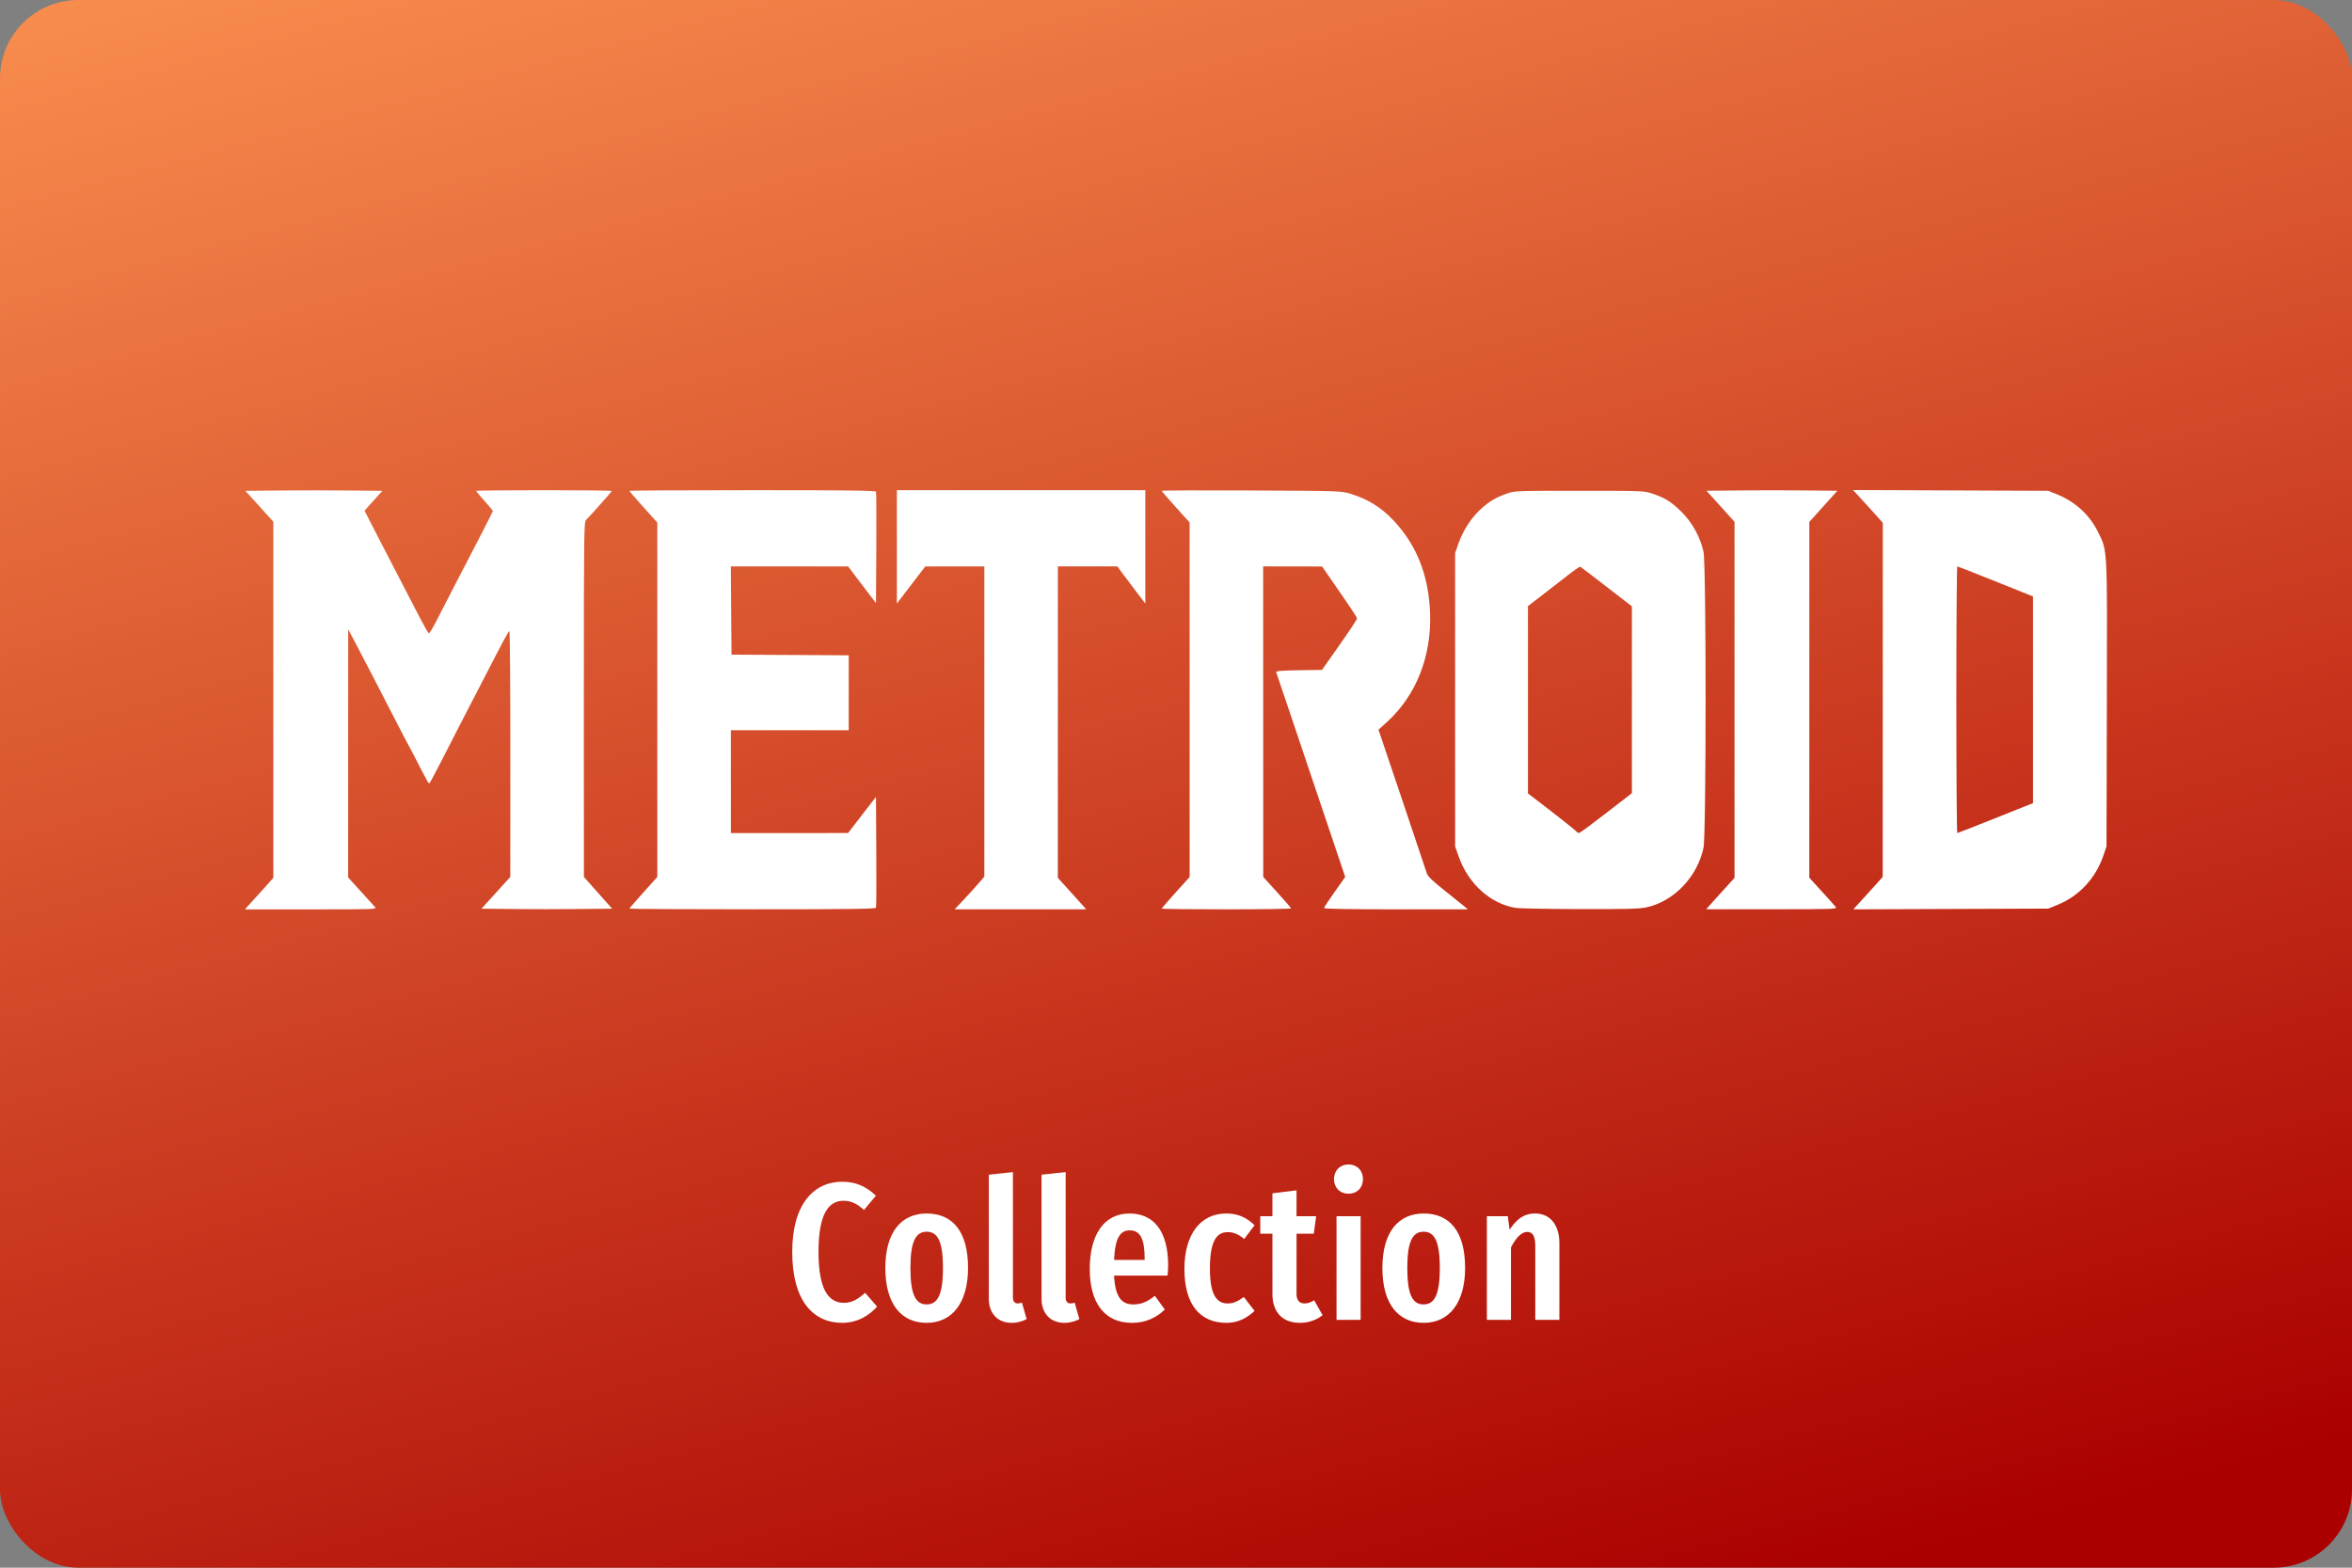 <svg width="480" height="320" version="1.1" viewBox="0 0 480 320" xml:space="preserve" xmlns="http://www.w3.org/2000/svg"><rect x="0" y="0" width="480" height="320" fill="#808080" stroke="none"/><defs><linearGradient id="a" x1="249.6" x2="135.2" y1="356" y2="-71.11" gradientUnits="userSpaceOnUse"><stop stop-color="#a00" offset="0"/><stop stop-color="#f95" offset="1"/></linearGradient></defs><rect id="b" width="480" height="320" ry="16" fill="url(#a)"/><path d="m275.2 237.7c-1.76 0-2.959 1.28-2.959 3 0 1.68 1.199 2.959 2.959 2.959 1.8 0 2.961-1.279 2.961-2.959 0-1.72-1.161-3-2.961-3zm-68.48 1.559-4.92 0.521v25.32c0 3 1.8 4.92 4.68 4.92 1.2 0 2.321-0.36 3.041-0.76l-0.961-3.359c-0.2 0.04-0.519 0.16-0.879 0.16-0.64 0-0.961-0.48-0.961-1.16zm10.76 0-4.92 0.521v25.32c0 3 1.802 4.92 4.682 4.92 1.2 0 2.319-0.36 3.039-0.76l-0.961-3.359c-0.2 0.04-0.519 0.16-0.879 0.16-0.64 0-0.961-0.48-0.961-1.16zm-45.6 1.961c-5.76 0-10.2 4.52-10.2 14.32 0 9.92 4.239 14.48 10.2 14.48 3.2 0 5.601-1.598 7.121-3.318l-2.441-2.801c-1.24 1.04-2.438 2.039-4.318 2.039-3.12 0-5.201-2.638-5.201-10.4 0-7.96 2.161-10.44 5.121-10.44 1.6 0 2.838 0.681 4.158 1.881l2.441-2.92c-1.92-1.8-3.961-2.84-6.881-2.84zm92.72 1.76-4.92 0.6v4.68h-2.48v3.561h2.48v12.32c0 3.48 1.839 5.879 5.639 5.879 1.64 0 3.282-0.519 4.602-1.559l-1.721-3.041c-0.72 0.4-1.199 0.641-1.959 0.641-1.12 0-1.641-0.72-1.641-1.92v-12.32h3.52l0.48-3.561h-4zm-75.48 4.721c-5.24 0-8.439 3.879-8.439 11.12 0 7.28 3.199 11.2 8.439 11.2s8.439-4.159 8.439-11.2c0-7.52-3.199-11.12-8.439-11.12zm41.4 0c-5.28 0-8.121 4.438-8.121 11.32 0 6.96 3.042 11 8.602 11 2.84 0 5.039-1.079 6.719-2.719l-2.039-2.801c-1.48 1.2-2.72 1.76-4.4 1.76-2.2 0-3.68-1.239-3.92-5.879h10.92c0.04-0.56 0.119-1.361 0.119-2.041 0-7.12-2.999-10.64-7.879-10.64zm19.72 0c-5.16 0-8.521 4.158-8.521 11.32 0 7.4 3.28 11 8.6 11 2.28 0 4.161-0.959 5.721-2.439l-2.199-2.84c-1.16 0.84-2.041 1.32-3.281 1.32-2.16 0-3.639-1.561-3.639-7.121 0-5.6 1.359-7.439 3.639-7.439 1.24 0 2.241 0.48 3.361 1.4l2.119-2.801c-1.68-1.64-3.479-2.398-5.799-2.398zm40.32 0c-5.24 0-8.439 3.879-8.439 11.12 0 7.28 3.199 11.2 8.439 11.2s8.441-4.159 8.441-11.2c0-7.52-3.201-11.12-8.441-11.12zm22.76 0c-2.4 0-3.878 1.238-5.238 3.318l-0.361-2.76h-4.279v21.16h4.92v-14.8c1-1.92 2.12-3.16 3.32-3.16 1.04 0 1.639 0.76 1.639 2.84v15.12h4.92v-15.68c0-3.68-1.88-6.039-4.92-6.039zm-40.56 0.559v21.16h4.92v-21.16zm-42.2 2.881c2.16 0 3.041 1.76 3.041 5.76v0.279h-6.24c0.2-4.68 1.359-6.039 3.199-6.039zm-41.44 0.279c2.2 0 3.32 1.88 3.32 7.4s-1.12 7.439-3.32 7.439-3.32-1.879-3.32-7.439c0-5.48 1.12-7.4 3.32-7.4zm101.4 0c2.2 0 3.32 1.88 3.32 7.4s-1.12 7.439-3.32 7.439-3.318-1.879-3.318-7.439c0-5.48 1.118-7.4 3.318-7.4z" fill="#fff"/><path d="m50.63 184.9c0.343-0.396 0.743-0.832 0.885-0.973 0.145-0.145 1.163-1.268 2.266-2.5l2.003-2.242v-72.69l-2.852-3.155-2.852-3.151 6.992-0.069c3.845-0.041 10.13-0.041 13.98 0l6.984 0.069-3.643 4.055 2.69 5.231c1.482 2.876 3.664 7.097 4.847 9.379 1.188 2.282 2.88 5.546 3.764 7.254 0.88 1.705 1.705 3.134 1.826 3.175 0.121 0.041 0.828-1.123 1.567-2.585 0.739-1.462 2.193-4.29 3.235-6.289 4.823-9.254 8.256-15.93 8.264-16.09 9e-3 -0.093-0.759-1.022-1.7-2.064-0.945-1.046-1.713-1.967-1.713-2.048 0-0.081 6.224-0.145 13.83-0.145 7.61 0 13.84 0.065 13.84 0.149 0 0.141-4.253 4.944-5.215 5.889-0.456 0.444-0.477 1.919-0.473 36.68l9e-3 36.22 2.88 3.243 2.88 3.239-6.782 0.069c-3.732 0.041-9.73 0.041-13.33 0l-6.551-0.069 2.94-3.239 2.941-3.243 9e-3 -25.08c4e-3 -13.79-0.081-25.08-0.19-25.08-0.206 9e-3 -1.022 1.519-5.178 9.589-1.434 2.783-3.603 6.98-4.823 9.334-1.22 2.351-3.122 6.055-4.221 8.232-1.103 2.173-2.08 3.95-2.169 3.954-0.089 0-1.01-1.664-2.04-3.696-1.034-2.032-1.959-3.813-2.064-3.954-0.101-0.141-1.381-2.593-2.844-5.445-3.486-6.798-6.491-12.6-8.191-15.81l-1.373-2.593-4e-3 25.33-4e-3 25.33 1.49 1.632c0.816 0.901 1.951 2.153 2.52 2.783 0.57 0.634 1.236 1.361 1.486 1.624 0.436 0.456 0.016 0.473-13.04 0.473h-13.5zm77.83 0.574c0-0.077 1.28-1.567 2.844-3.308l2.844-3.167v-72.33l-2.844-3.163c-1.563-1.745-2.844-3.231-2.844-3.308 0-0.077 11.29-0.137 25.1-0.137 19.84 0 25.12 0.065 25.22 0.323 0.069 0.178 0.097 5.364 0.057 11.52l-0.065 11.2-2.848-3.74-2.844-3.744-23.93-9e-3 0.069 9.007 0.069 9.011 11.96 0.065 11.96 0.069v15.29h-24.05v21l23.92-0.013 2.844-3.688 2.848-3.688 0.065 11.15c0.041 6.131 0.012 11.29-0.057 11.47-0.097 0.254-5.38 0.323-25.22 0.323-13.81 0-25.1-0.065-25.1-0.137zm67.41-0.965c1.83-1.931 3.643-3.926 4.338-4.766l0.679-0.816v-63.31h-12.05l-2.9 3.789-2.9 3.793v-23.14h50.7v23.13l-1.818-2.379c-0.998-1.313-2.282-3.017-2.852-3.789l-1.038-1.41h-12.14v63.58l2.383 2.625c1.309 1.446 2.609 2.888 2.888 3.211l0.509 0.582h-26.84zm41.22 0.957c0-0.077 1.28-1.559 2.844-3.296l2.848-3.151v-72.37l-2.848-3.155c-1.563-1.733-2.844-3.223-2.844-3.308 0-0.085 8.236-0.117 18.3-0.069 18.18 0.089 18.31 0.093 20.24 0.679 4.096 1.248 7.238 3.421 10.13 7.004 3.837 4.754 5.82 10.38 6.091 17.28 0.343 8.777-2.803 16.81-8.692 22.2l-1.834 1.676 4.811 14.25c2.646 7.832 4.92 14.61 5.049 15.05 0.174 0.602 1.078 1.478 3.53 3.437 1.814 1.442 3.643 2.916 4.071 3.272l0.775 0.646-14.68 4e-3c-9.225 0-14.68-0.093-14.68-0.25 0-0.137 0.973-1.624 2.165-3.3l2.165-3.054-4.496-13.36c-2.476-7.343-5.618-16.68-6.984-20.74-1.369-4.063-2.541-7.533-2.609-7.707-0.093-0.242 1.006-0.335 4.617-0.392l4.734-0.069 2.278-3.239c3.655-5.19 4.855-6.996 4.855-7.299 0-0.242-1.349-2.254-6.358-9.48l-0.755-1.091-6.014-0.012-6.01-9e-3 4e-3 31.7 9e-3 31.69 2.831 3.114c1.555 1.709 2.835 3.195 2.84 3.304 4e-3 0.105-5.929 0.194-13.18 0.194-7.254 0-13.19-0.065-13.19-0.145zm72.22-0.141c-5.166-0.864-9.662-4.928-11.63-10.52l-0.715-2.028v-59.89l0.727-2.064c0.897-2.549 2.577-5.126 4.475-6.867 1.733-1.587 3.033-2.367 5.271-3.171 1.676-0.602 1.721-0.602 14.87-0.602 13.13 0 13.2 0 14.99 0.602 2.537 0.852 3.878 1.709 5.966 3.797 2.121 2.125 3.777 5.166 4.391 8.062 0.566 2.678 0.566 57.67 0 60.39-1.244 5.962-6.079 11-11.7 12.19-1.389 0.295-4.197 0.368-13.52 0.343-6.471-0.012-12.38-0.125-13.12-0.25zm18.55-19.41 5.178-4.011v-38.14l-5.182-4.011c-2.848-2.205-5.267-4.043-5.376-4.08-0.105-0.036-1.24 0.751-2.512 1.749-1.276 0.998-3.627 2.827-5.227 4.059l-2.912 2.242v38.24l1.652 1.256c4.148 3.163 8.163 6.341 8.317 6.592 0.093 0.149 0.331 0.234 0.525 0.19 0.198-0.041 2.69-1.882 5.538-4.088zm20.85 19.11c0.271-0.319 1.571-1.761 2.884-3.207l2.395-2.621v-72.68l-2.86-3.171-2.856-3.167 6.753-0.069c3.716-0.041 9.722-0.041 13.35 0l6.596 0.069-2.864 3.183-2.86 3.187v72.62l2.528 2.763c1.389 1.519 2.686 2.965 2.876 3.215 0.331 0.428-0.331 0.452-13.05 0.452h-13.39zm31.43-1.499c1.05-1.155 2.399-2.65 3.001-3.316l1.087-1.216 0.012-36.14 9e-3 -36.14-2.117-2.359c-1.163-1.297-2.528-2.799-3.037-3.34l-0.921-0.986 39.83 0.153 1.713 0.687c3.797 1.531 6.741 4.221 8.462 7.739 1.943 3.983 1.87 2.561 1.793 35.13l-0.073 29.03-0.594 1.757c-1.62 4.79-5 8.414-9.549 10.24l-1.753 0.703-19.89 0.077-19.89 0.073zm27.13-16.54 7.63-3.05v-42.19l-7.63-3.062c-4.197-1.684-7.715-3.066-7.824-3.07-0.105-4e-3 -0.194 12.24-0.194 27.21 0 14.97 0.089 27.22 0.194 27.22 0.109-4e-3 3.627-1.381 7.824-3.058z" fill="#fff" stroke-width=".95"/></svg>
